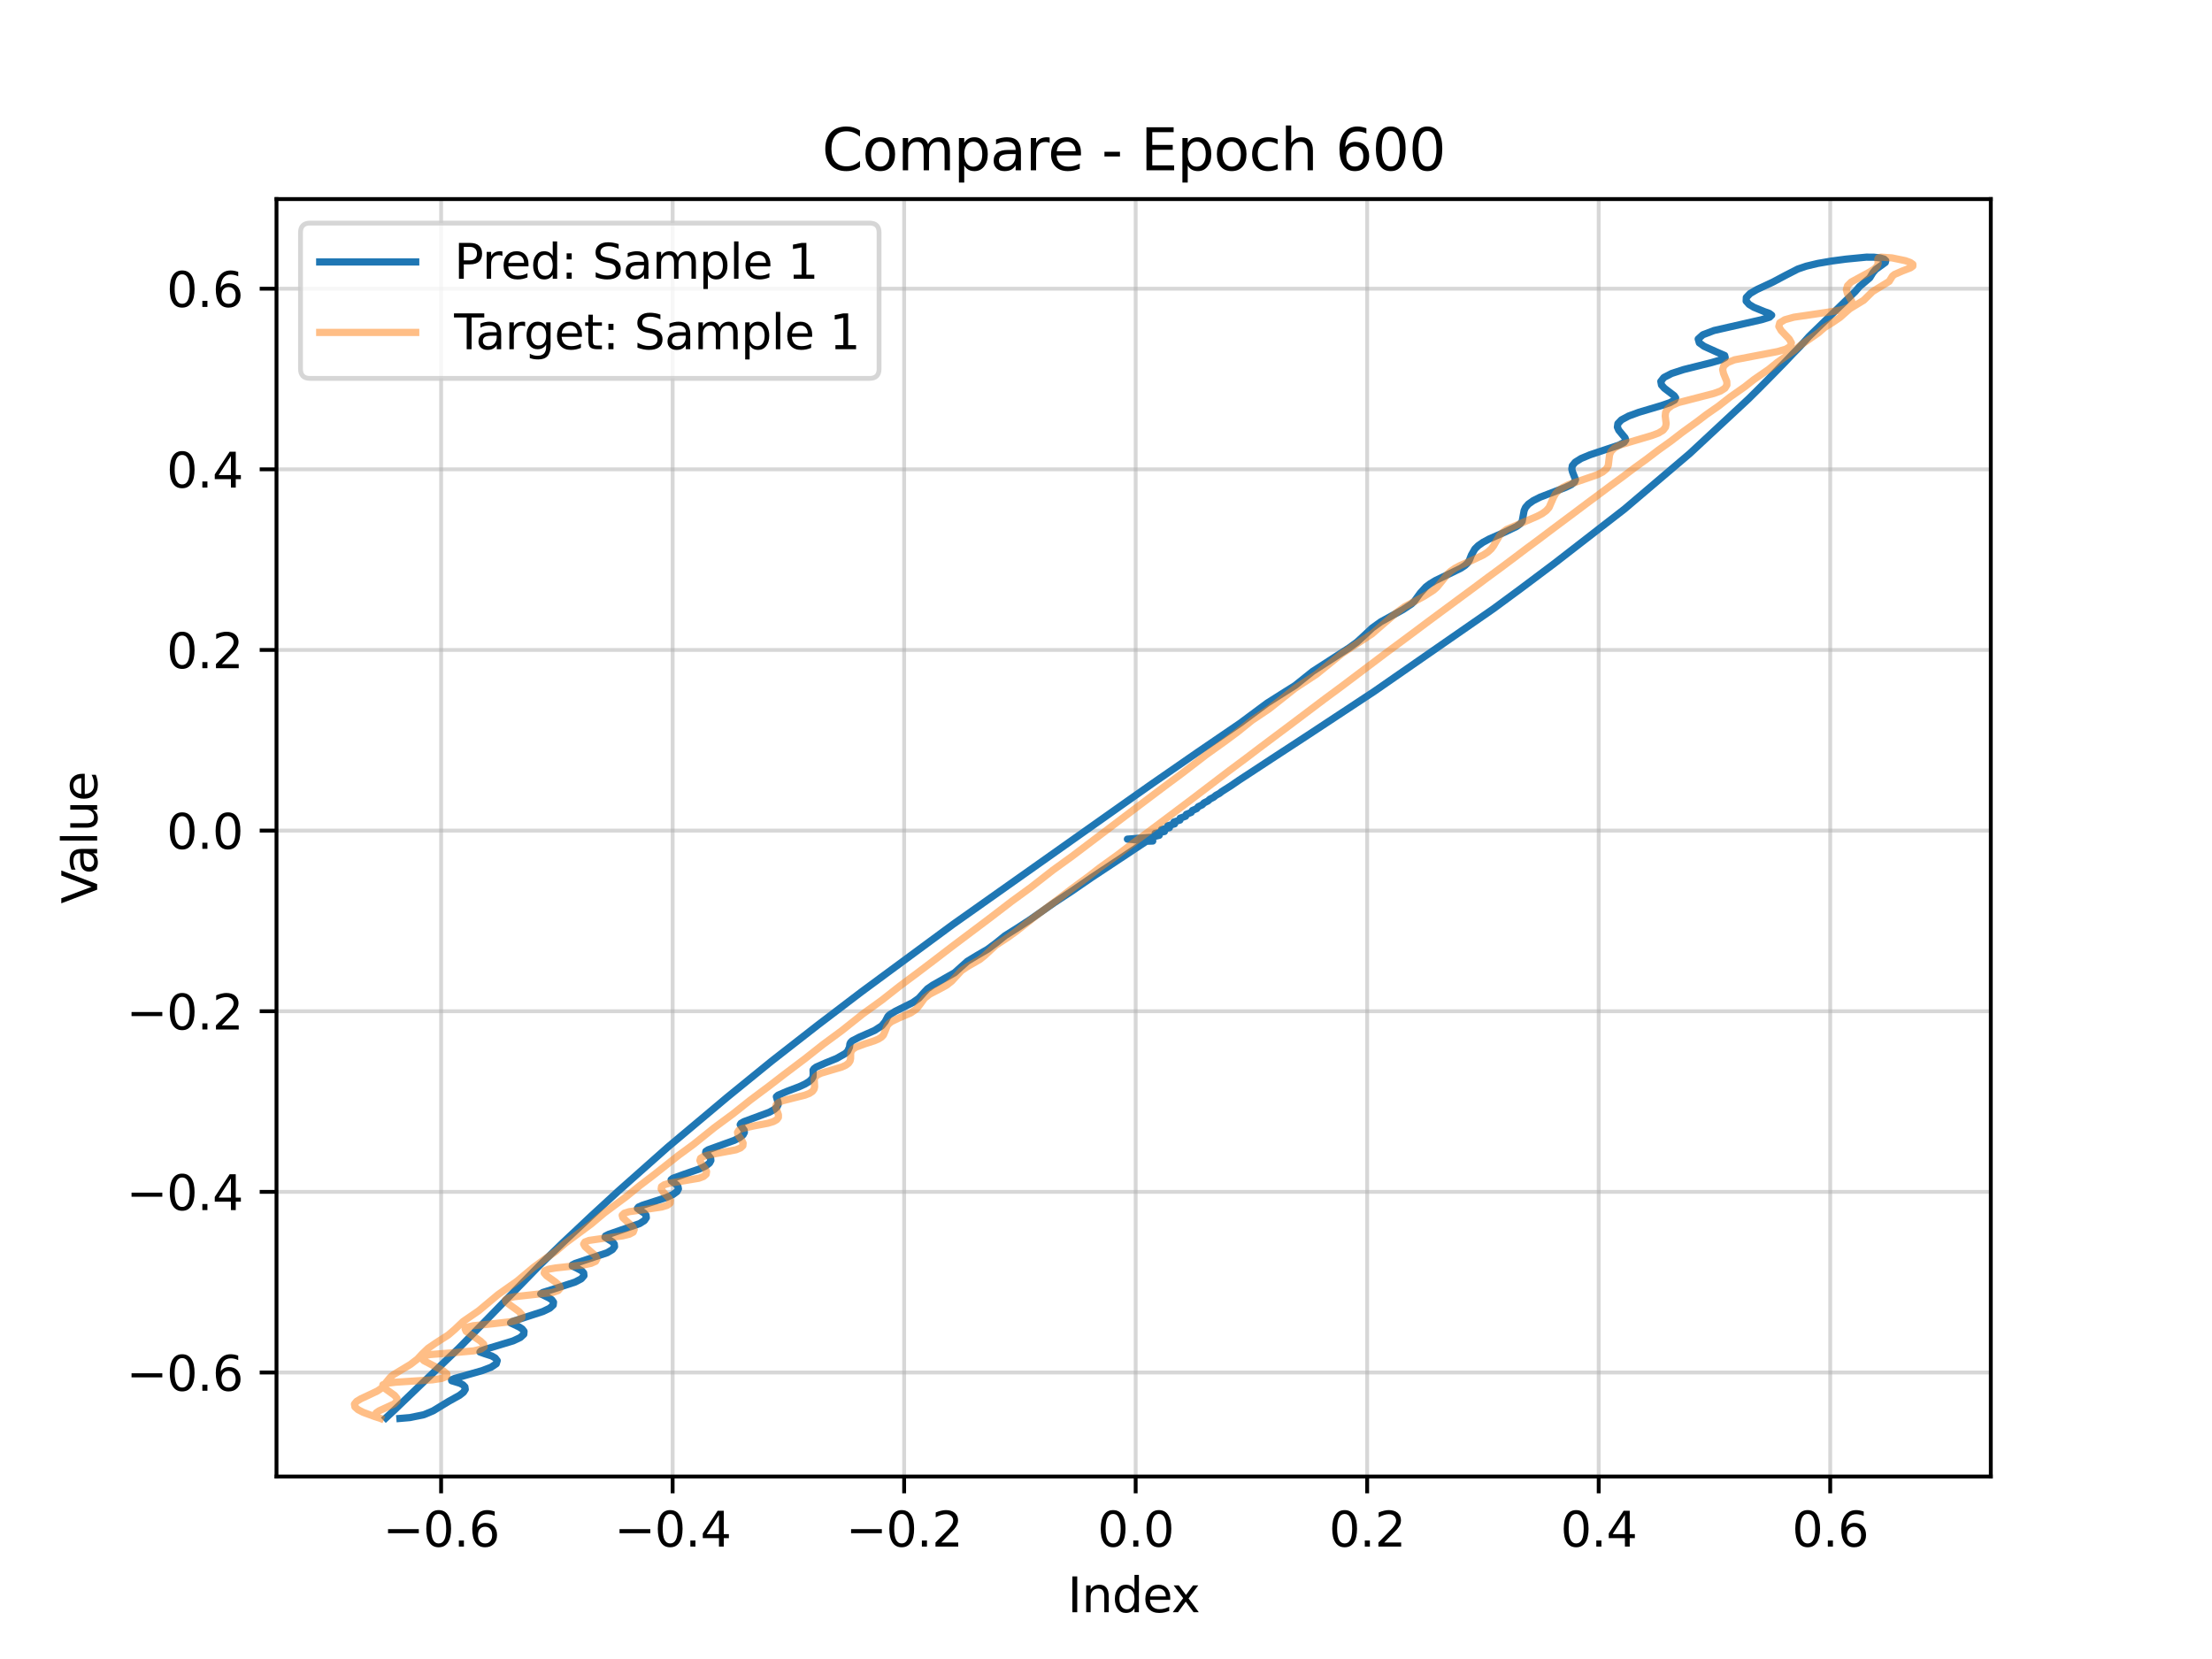 <?xml version="1.0" encoding="utf-8" standalone="no"?>
<!DOCTYPE svg PUBLIC "-//W3C//DTD SVG 1.1//EN"
  "http://www.w3.org/Graphics/SVG/1.1/DTD/svg11.dtd">
<svg xmlns:xlink="http://www.w3.org/1999/xlink" width="460.8pt" height="345.6pt" viewBox="0 0 460.8 345.6" xmlns="http://www.w3.org/2000/svg" version="1.1">
 <defs>
  <style type="text/css">*{stroke-linejoin: round; stroke-linecap: butt}</style>
 </defs>
 <g id="figure_1">
  <g id="patch_1">
   <path d="M 0 345.6 
L 460.8 345.6 
L 460.8 0 
L 0 0 
z
" style="fill: #ffffff"/>
  </g>
  <g id="axes_1">
   <g id="patch_2">
    <path d="M 57.6 307.584 
L 414.72 307.584 
L 414.72 41.472 
L 57.6 41.472 
z
" style="fill: #ffffff"/>
   </g>
   <g id="matplotlib.axis_1">
    <g id="xtick_1">
     <g id="line2d_1">
      <path d="M 91.891 307.584 
L 91.891 41.472 
" clip-path="url(#pf0f83d6c06)" style="fill: none; stroke: #b0b0b0; stroke-opacity: 0.5; stroke-width: 0.8; stroke-linecap: square"/>
     </g>
     <g id="line2d_2">
      <defs>
       <path id="m21a1521f97" d="M 0 0 
L 0 3.5 
" style="stroke: #000000; stroke-width: 0.8"/>
      </defs>
      <g>
       <use xlink:href="#m21a1521f97" x="91.891" y="307.584" style="stroke: #000000; stroke-width: 0.8"/>
      </g>
     </g>
     <g id="text_1">
      <!-- −0.6 -->
      <g transform="translate(79.75 322.182) scale(0.1 -0.1)">
       <defs>
        <path id="DejaVuSans-2212" d="M 678 2272 
L 4684 2272 
L 4684 1741 
L 678 1741 
L 678 2272 
z
" transform="scale(0.016)"/>
        <path id="DejaVuSans-30" d="M 2034 4250 
Q 1547 4250 1301 3770 
Q 1056 3291 1056 2328 
Q 1056 1369 1301 889 
Q 1547 409 2034 409 
Q 2525 409 2770 889 
Q 3016 1369 3016 2328 
Q 3016 3291 2770 3770 
Q 2525 4250 2034 4250 
z
M 2034 4750 
Q 2819 4750 3233 4129 
Q 3647 3509 3647 2328 
Q 3647 1150 3233 529 
Q 2819 -91 2034 -91 
Q 1250 -91 836 529 
Q 422 1150 422 2328 
Q 422 3509 836 4129 
Q 1250 4750 2034 4750 
z
" transform="scale(0.016)"/>
        <path id="DejaVuSans-2e" d="M 684 794 
L 1344 794 
L 1344 0 
L 684 0 
L 684 794 
z
" transform="scale(0.016)"/>
        <path id="DejaVuSans-36" d="M 2113 2584 
Q 1688 2584 1439 2293 
Q 1191 2003 1191 1497 
Q 1191 994 1439 701 
Q 1688 409 2113 409 
Q 2538 409 2786 701 
Q 3034 994 3034 1497 
Q 3034 2003 2786 2293 
Q 2538 2584 2113 2584 
z
M 3366 4563 
L 3366 3988 
Q 3128 4100 2886 4159 
Q 2644 4219 2406 4219 
Q 1781 4219 1451 3797 
Q 1122 3375 1075 2522 
Q 1259 2794 1537 2939 
Q 1816 3084 2150 3084 
Q 2853 3084 3261 2657 
Q 3669 2231 3669 1497 
Q 3669 778 3244 343 
Q 2819 -91 2113 -91 
Q 1303 -91 875 529 
Q 447 1150 447 2328 
Q 447 3434 972 4092 
Q 1497 4750 2381 4750 
Q 2619 4750 2861 4703 
Q 3103 4656 3366 4563 
z
" transform="scale(0.016)"/>
       </defs>
       <use xlink:href="#DejaVuSans-2212"/>
       <use xlink:href="#DejaVuSans-30" transform="translate(83.789 0)"/>
       <use xlink:href="#DejaVuSans-2e" transform="translate(147.412 0)"/>
       <use xlink:href="#DejaVuSans-36" transform="translate(179.199 0)"/>
      </g>
     </g>
    </g>
    <g id="xtick_2">
     <g id="line2d_3">
      <path d="M 140.121 307.584 
L 140.121 41.472 
" clip-path="url(#pf0f83d6c06)" style="fill: none; stroke: #b0b0b0; stroke-opacity: 0.5; stroke-width: 0.8; stroke-linecap: square"/>
     </g>
     <g id="line2d_4">
      <g>
       <use xlink:href="#m21a1521f97" x="140.121" y="307.584" style="stroke: #000000; stroke-width: 0.8"/>
      </g>
     </g>
     <g id="text_2">
      <!-- −0.4 -->
      <g transform="translate(127.979 322.182) scale(0.1 -0.1)">
       <defs>
        <path id="DejaVuSans-34" d="M 2419 4116 
L 825 1625 
L 2419 1625 
L 2419 4116 
z
M 2253 4666 
L 3047 4666 
L 3047 1625 
L 3713 1625 
L 3713 1100 
L 3047 1100 
L 3047 0 
L 2419 0 
L 2419 1100 
L 313 1100 
L 313 1709 
L 2253 4666 
z
" transform="scale(0.016)"/>
       </defs>
       <use xlink:href="#DejaVuSans-2212"/>
       <use xlink:href="#DejaVuSans-30" transform="translate(83.789 0)"/>
       <use xlink:href="#DejaVuSans-2e" transform="translate(147.412 0)"/>
       <use xlink:href="#DejaVuSans-34" transform="translate(179.199 0)"/>
      </g>
     </g>
    </g>
    <g id="xtick_3">
     <g id="line2d_5">
      <path d="M 188.35 307.584 
L 188.35 41.472 
" clip-path="url(#pf0f83d6c06)" style="fill: none; stroke: #b0b0b0; stroke-opacity: 0.5; stroke-width: 0.8; stroke-linecap: square"/>
     </g>
     <g id="line2d_6">
      <g>
       <use xlink:href="#m21a1521f97" x="188.35" y="307.584" style="stroke: #000000; stroke-width: 0.8"/>
      </g>
     </g>
     <g id="text_3">
      <!-- −0.2 -->
      <g transform="translate(176.209 322.182) scale(0.1 -0.1)">
       <defs>
        <path id="DejaVuSans-32" d="M 1228 531 
L 3431 531 
L 3431 0 
L 469 0 
L 469 531 
Q 828 903 1448 1529 
Q 2069 2156 2228 2338 
Q 2531 2678 2651 2914 
Q 2772 3150 2772 3378 
Q 2772 3750 2511 3984 
Q 2250 4219 1831 4219 
Q 1534 4219 1204 4116 
Q 875 4013 500 3803 
L 500 4441 
Q 881 4594 1212 4672 
Q 1544 4750 1819 4750 
Q 2544 4750 2975 4387 
Q 3406 4025 3406 3419 
Q 3406 3131 3298 2873 
Q 3191 2616 2906 2266 
Q 2828 2175 2409 1742 
Q 1991 1309 1228 531 
z
" transform="scale(0.016)"/>
       </defs>
       <use xlink:href="#DejaVuSans-2212"/>
       <use xlink:href="#DejaVuSans-30" transform="translate(83.789 0)"/>
       <use xlink:href="#DejaVuSans-2e" transform="translate(147.412 0)"/>
       <use xlink:href="#DejaVuSans-32" transform="translate(179.199 0)"/>
      </g>
     </g>
    </g>
    <g id="xtick_4">
     <g id="line2d_7">
      <path d="M 236.58 307.584 
L 236.58 41.472 
" clip-path="url(#pf0f83d6c06)" style="fill: none; stroke: #b0b0b0; stroke-opacity: 0.5; stroke-width: 0.8; stroke-linecap: square"/>
     </g>
     <g id="line2d_8">
      <g>
       <use xlink:href="#m21a1521f97" x="236.58" y="307.584" style="stroke: #000000; stroke-width: 0.8"/>
      </g>
     </g>
     <g id="text_4">
      <!-- 0.0 -->
      <g transform="translate(228.628 322.182) scale(0.1 -0.1)">
       <use xlink:href="#DejaVuSans-30"/>
       <use xlink:href="#DejaVuSans-2e" transform="translate(63.623 0)"/>
       <use xlink:href="#DejaVuSans-30" transform="translate(95.41 0)"/>
      </g>
     </g>
    </g>
    <g id="xtick_5">
     <g id="line2d_9">
      <path d="M 284.809 307.584 
L 284.809 41.472 
" clip-path="url(#pf0f83d6c06)" style="fill: none; stroke: #b0b0b0; stroke-opacity: 0.5; stroke-width: 0.8; stroke-linecap: square"/>
     </g>
     <g id="line2d_10">
      <g>
       <use xlink:href="#m21a1521f97" x="284.809" y="307.584" style="stroke: #000000; stroke-width: 0.8"/>
      </g>
     </g>
     <g id="text_5">
      <!-- 0.2 -->
      <g transform="translate(276.857 322.182) scale(0.1 -0.1)">
       <use xlink:href="#DejaVuSans-30"/>
       <use xlink:href="#DejaVuSans-2e" transform="translate(63.623 0)"/>
       <use xlink:href="#DejaVuSans-32" transform="translate(95.41 0)"/>
      </g>
     </g>
    </g>
    <g id="xtick_6">
     <g id="line2d_11">
      <path d="M 333.038 307.584 
L 333.038 41.472 
" clip-path="url(#pf0f83d6c06)" style="fill: none; stroke: #b0b0b0; stroke-opacity: 0.5; stroke-width: 0.8; stroke-linecap: square"/>
     </g>
     <g id="line2d_12">
      <g>
       <use xlink:href="#m21a1521f97" x="333.038" y="307.584" style="stroke: #000000; stroke-width: 0.8"/>
      </g>
     </g>
     <g id="text_6">
      <!-- 0.4 -->
      <g transform="translate(325.087 322.182) scale(0.1 -0.1)">
       <use xlink:href="#DejaVuSans-30"/>
       <use xlink:href="#DejaVuSans-2e" transform="translate(63.623 0)"/>
       <use xlink:href="#DejaVuSans-34" transform="translate(95.41 0)"/>
      </g>
     </g>
    </g>
    <g id="xtick_7">
     <g id="line2d_13">
      <path d="M 381.268 307.584 
L 381.268 41.472 
" clip-path="url(#pf0f83d6c06)" style="fill: none; stroke: #b0b0b0; stroke-opacity: 0.5; stroke-width: 0.8; stroke-linecap: square"/>
     </g>
     <g id="line2d_14">
      <g>
       <use xlink:href="#m21a1521f97" x="381.268" y="307.584" style="stroke: #000000; stroke-width: 0.8"/>
      </g>
     </g>
     <g id="text_7">
      <!-- 0.6 -->
      <g transform="translate(373.316 322.182) scale(0.1 -0.1)">
       <use xlink:href="#DejaVuSans-30"/>
       <use xlink:href="#DejaVuSans-2e" transform="translate(63.623 0)"/>
       <use xlink:href="#DejaVuSans-36" transform="translate(95.41 0)"/>
      </g>
     </g>
    </g>
    <g id="text_8">
     <!-- Index -->
     <g transform="translate(222.394 335.861) scale(0.1 -0.1)">
      <defs>
       <path id="DejaVuSans-49" d="M 628 4666 
L 1259 4666 
L 1259 0 
L 628 0 
L 628 4666 
z
" transform="scale(0.016)"/>
       <path id="DejaVuSans-6e" d="M 3513 2113 
L 3513 0 
L 2938 0 
L 2938 2094 
Q 2938 2591 2744 2837 
Q 2550 3084 2163 3084 
Q 1697 3084 1428 2787 
Q 1159 2491 1159 1978 
L 1159 0 
L 581 0 
L 581 3500 
L 1159 3500 
L 1159 2956 
Q 1366 3272 1645 3428 
Q 1925 3584 2291 3584 
Q 2894 3584 3203 3211 
Q 3513 2838 3513 2113 
z
" transform="scale(0.016)"/>
       <path id="DejaVuSans-64" d="M 2906 2969 
L 2906 4863 
L 3481 4863 
L 3481 0 
L 2906 0 
L 2906 525 
Q 2725 213 2448 61 
Q 2172 -91 1784 -91 
Q 1150 -91 751 415 
Q 353 922 353 1747 
Q 353 2572 751 3078 
Q 1150 3584 1784 3584 
Q 2172 3584 2448 3432 
Q 2725 3281 2906 2969 
z
M 947 1747 
Q 947 1113 1208 752 
Q 1469 391 1925 391 
Q 2381 391 2643 752 
Q 2906 1113 2906 1747 
Q 2906 2381 2643 2742 
Q 2381 3103 1925 3103 
Q 1469 3103 1208 2742 
Q 947 2381 947 1747 
z
" transform="scale(0.016)"/>
       <path id="DejaVuSans-65" d="M 3597 1894 
L 3597 1613 
L 953 1613 
Q 991 1019 1311 708 
Q 1631 397 2203 397 
Q 2534 397 2845 478 
Q 3156 559 3463 722 
L 3463 178 
Q 3153 47 2828 -22 
Q 2503 -91 2169 -91 
Q 1331 -91 842 396 
Q 353 884 353 1716 
Q 353 2575 817 3079 
Q 1281 3584 2069 3584 
Q 2775 3584 3186 3129 
Q 3597 2675 3597 1894 
z
M 3022 2063 
Q 3016 2534 2758 2815 
Q 2500 3097 2075 3097 
Q 1594 3097 1305 2825 
Q 1016 2553 972 2059 
L 3022 2063 
z
" transform="scale(0.016)"/>
       <path id="DejaVuSans-78" d="M 3513 3500 
L 2247 1797 
L 3578 0 
L 2900 0 
L 1881 1375 
L 863 0 
L 184 0 
L 1544 1831 
L 300 3500 
L 978 3500 
L 1906 2253 
L 2834 3500 
L 3513 3500 
z
" transform="scale(0.016)"/>
      </defs>
      <use xlink:href="#DejaVuSans-49"/>
      <use xlink:href="#DejaVuSans-6e" transform="translate(29.492 0)"/>
      <use xlink:href="#DejaVuSans-64" transform="translate(92.871 0)"/>
      <use xlink:href="#DejaVuSans-65" transform="translate(156.348 0)"/>
      <use xlink:href="#DejaVuSans-78" transform="translate(216.121 0)"/>
     </g>
    </g>
   </g>
   <g id="matplotlib.axis_2">
    <g id="ytick_1">
     <g id="line2d_15">
      <path d="M 57.6 285.916 
L 414.72 285.916 
" clip-path="url(#pf0f83d6c06)" style="fill: none; stroke: #b0b0b0; stroke-opacity: 0.5; stroke-width: 0.8; stroke-linecap: square"/>
     </g>
     <g id="line2d_16">
      <defs>
       <path id="m0455605556" d="M 0 0 
L -3.5 0 
" style="stroke: #000000; stroke-width: 0.8"/>
      </defs>
      <g>
       <use xlink:href="#m0455605556" x="57.6" y="285.916" style="stroke: #000000; stroke-width: 0.8"/>
      </g>
     </g>
     <g id="text_9">
      <!-- −0.6 -->
      <g transform="translate(26.317 289.715) scale(0.1 -0.1)">
       <use xlink:href="#DejaVuSans-2212"/>
       <use xlink:href="#DejaVuSans-30" transform="translate(83.789 0)"/>
       <use xlink:href="#DejaVuSans-2e" transform="translate(147.412 0)"/>
       <use xlink:href="#DejaVuSans-36" transform="translate(179.199 0)"/>
      </g>
     </g>
    </g>
    <g id="ytick_2">
     <g id="line2d_17">
      <path d="M 57.6 248.287 
L 414.72 248.287 
" clip-path="url(#pf0f83d6c06)" style="fill: none; stroke: #b0b0b0; stroke-opacity: 0.5; stroke-width: 0.8; stroke-linecap: square"/>
     </g>
     <g id="line2d_18">
      <g>
       <use xlink:href="#m0455605556" x="57.6" y="248.287" style="stroke: #000000; stroke-width: 0.8"/>
      </g>
     </g>
     <g id="text_10">
      <!-- −0.4 -->
      <g transform="translate(26.317 252.086) scale(0.1 -0.1)">
       <use xlink:href="#DejaVuSans-2212"/>
       <use xlink:href="#DejaVuSans-30" transform="translate(83.789 0)"/>
       <use xlink:href="#DejaVuSans-2e" transform="translate(147.412 0)"/>
       <use xlink:href="#DejaVuSans-34" transform="translate(179.199 0)"/>
      </g>
     </g>
    </g>
    <g id="ytick_3">
     <g id="line2d_19">
      <path d="M 57.6 210.657 
L 414.72 210.657 
" clip-path="url(#pf0f83d6c06)" style="fill: none; stroke: #b0b0b0; stroke-opacity: 0.5; stroke-width: 0.8; stroke-linecap: square"/>
     </g>
     <g id="line2d_20">
      <g>
       <use xlink:href="#m0455605556" x="57.6" y="210.657" style="stroke: #000000; stroke-width: 0.8"/>
      </g>
     </g>
     <g id="text_11">
      <!-- −0.2 -->
      <g transform="translate(26.317 214.457) scale(0.1 -0.1)">
       <use xlink:href="#DejaVuSans-2212"/>
       <use xlink:href="#DejaVuSans-30" transform="translate(83.789 0)"/>
       <use xlink:href="#DejaVuSans-2e" transform="translate(147.412 0)"/>
       <use xlink:href="#DejaVuSans-32" transform="translate(179.199 0)"/>
      </g>
     </g>
    </g>
    <g id="ytick_4">
     <g id="line2d_21">
      <path d="M 57.6 173.028 
L 414.72 173.028 
" clip-path="url(#pf0f83d6c06)" style="fill: none; stroke: #b0b0b0; stroke-opacity: 0.5; stroke-width: 0.8; stroke-linecap: square"/>
     </g>
     <g id="line2d_22">
      <g>
       <use xlink:href="#m0455605556" x="57.6" y="173.028" style="stroke: #000000; stroke-width: 0.8"/>
      </g>
     </g>
     <g id="text_12">
      <!-- 0.0 -->
      <g transform="translate(34.697 176.827) scale(0.1 -0.1)">
       <use xlink:href="#DejaVuSans-30"/>
       <use xlink:href="#DejaVuSans-2e" transform="translate(63.623 0)"/>
       <use xlink:href="#DejaVuSans-30" transform="translate(95.41 0)"/>
      </g>
     </g>
    </g>
    <g id="ytick_5">
     <g id="line2d_23">
      <path d="M 57.6 135.399 
L 414.72 135.399 
" clip-path="url(#pf0f83d6c06)" style="fill: none; stroke: #b0b0b0; stroke-opacity: 0.5; stroke-width: 0.8; stroke-linecap: square"/>
     </g>
     <g id="line2d_24">
      <g>
       <use xlink:href="#m0455605556" x="57.6" y="135.399" style="stroke: #000000; stroke-width: 0.8"/>
      </g>
     </g>
     <g id="text_13">
      <!-- 0.2 -->
      <g transform="translate(34.697 139.198) scale(0.1 -0.1)">
       <use xlink:href="#DejaVuSans-30"/>
       <use xlink:href="#DejaVuSans-2e" transform="translate(63.623 0)"/>
       <use xlink:href="#DejaVuSans-32" transform="translate(95.41 0)"/>
      </g>
     </g>
    </g>
    <g id="ytick_6">
     <g id="line2d_25">
      <path d="M 57.6 97.77 
L 414.72 97.77 
" clip-path="url(#pf0f83d6c06)" style="fill: none; stroke: #b0b0b0; stroke-opacity: 0.5; stroke-width: 0.8; stroke-linecap: square"/>
     </g>
     <g id="line2d_26">
      <g>
       <use xlink:href="#m0455605556" x="57.6" y="97.77" style="stroke: #000000; stroke-width: 0.8"/>
      </g>
     </g>
     <g id="text_14">
      <!-- 0.4 -->
      <g transform="translate(34.697 101.569) scale(0.1 -0.1)">
       <use xlink:href="#DejaVuSans-30"/>
       <use xlink:href="#DejaVuSans-2e" transform="translate(63.623 0)"/>
       <use xlink:href="#DejaVuSans-34" transform="translate(95.41 0)"/>
      </g>
     </g>
    </g>
    <g id="ytick_7">
     <g id="line2d_27">
      <path d="M 57.6 60.141 
L 414.72 60.141 
" clip-path="url(#pf0f83d6c06)" style="fill: none; stroke: #b0b0b0; stroke-opacity: 0.5; stroke-width: 0.8; stroke-linecap: square"/>
     </g>
     <g id="line2d_28">
      <g>
       <use xlink:href="#m0455605556" x="57.6" y="60.141" style="stroke: #000000; stroke-width: 0.8"/>
      </g>
     </g>
     <g id="text_15">
      <!-- 0.6 -->
      <g transform="translate(34.697 63.94) scale(0.1 -0.1)">
       <use xlink:href="#DejaVuSans-30"/>
       <use xlink:href="#DejaVuSans-2e" transform="translate(63.623 0)"/>
       <use xlink:href="#DejaVuSans-36" transform="translate(95.41 0)"/>
      </g>
     </g>
    </g>
    <g id="text_16">
     <!-- Value -->
     <g transform="translate(20.238 188.259) rotate(-90) scale(0.1 -0.1)">
      <defs>
       <path id="DejaVuSans-56" d="M 1831 0 
L 50 4666 
L 709 4666 
L 2188 738 
L 3669 4666 
L 4325 4666 
L 2547 0 
L 1831 0 
z
" transform="scale(0.016)"/>
       <path id="DejaVuSans-61" d="M 2194 1759 
Q 1497 1759 1228 1600 
Q 959 1441 959 1056 
Q 959 750 1161 570 
Q 1363 391 1709 391 
Q 2188 391 2477 730 
Q 2766 1069 2766 1631 
L 2766 1759 
L 2194 1759 
z
M 3341 1997 
L 3341 0 
L 2766 0 
L 2766 531 
Q 2569 213 2275 61 
Q 1981 -91 1556 -91 
Q 1019 -91 701 211 
Q 384 513 384 1019 
Q 384 1609 779 1909 
Q 1175 2209 1959 2209 
L 2766 2209 
L 2766 2266 
Q 2766 2663 2505 2880 
Q 2244 3097 1772 3097 
Q 1472 3097 1187 3025 
Q 903 2953 641 2809 
L 641 3341 
Q 956 3463 1253 3523 
Q 1550 3584 1831 3584 
Q 2591 3584 2966 3190 
Q 3341 2797 3341 1997 
z
" transform="scale(0.016)"/>
       <path id="DejaVuSans-6c" d="M 603 4863 
L 1178 4863 
L 1178 0 
L 603 0 
L 603 4863 
z
" transform="scale(0.016)"/>
       <path id="DejaVuSans-75" d="M 544 1381 
L 544 3500 
L 1119 3500 
L 1119 1403 
Q 1119 906 1312 657 
Q 1506 409 1894 409 
Q 2359 409 2629 706 
Q 2900 1003 2900 1516 
L 2900 3500 
L 3475 3500 
L 3475 0 
L 2900 0 
L 2900 538 
Q 2691 219 2414 64 
Q 2138 -91 1772 -91 
Q 1169 -91 856 284 
Q 544 659 544 1381 
z
M 1991 3584 
L 1991 3584 
z
" transform="scale(0.016)"/>
      </defs>
      <use xlink:href="#DejaVuSans-56"/>
      <use xlink:href="#DejaVuSans-61" transform="translate(60.658 0)"/>
      <use xlink:href="#DejaVuSans-6c" transform="translate(121.938 0)"/>
      <use xlink:href="#DejaVuSans-75" transform="translate(149.721 0)"/>
      <use xlink:href="#DejaVuSans-65" transform="translate(213.1 0)"/>
     </g>
    </g>
   </g>
   <g id="line2d_29">
    <path d="M 83.309 295.488 
L 85.4 295.309 
L 88.306 294.71 
L 90.224 293.904 
L 93.497 291.915 
L 95.725 290.676 
L 96.544 290.039 
L 96.923 289.436 
L 96.847 288.906 
L 96.429 288.477 
L 95.816 288.16 
L 94.092 287.637 
L 94.059 287.445 
L 94.708 287.155 
L 100.424 285.534 
L 102.306 284.817 
L 103.381 284.101 
L 103.579 283.445 
L 103.159 282.895 
L 102.445 282.476 
L 100.903 281.98 
L 99.981 281.649 
L 100.222 281.406 
L 101.206 281.055 
L 106.901 279.329 
L 108.384 278.631 
L 109.118 277.956 
L 109.168 277.35 
L 108.784 276.847 
L 108.199 276.459 
L 106.363 275.58 
L 106.706 275.308 
L 109.288 274.453 
L 113.11 273.208 
L 114.527 272.522 
L 115.243 271.86 
L 115.31 271.268 
L 114.957 270.778 
L 114.409 270.403 
L 112.638 269.537 
L 113.053 269.251 
L 115.908 268.351 
L 119.81 267.077 
L 121.1 266.395 
L 121.65 265.751 
L 121.595 265.188 
L 121.192 264.733 
L 120.082 264.134 
L 119.209 263.739 
L 119.229 263.502 
L 119.848 263.182 
L 126.49 260.967 
L 127.581 260.31 
L 128.023 259.698 
L 127.965 259.167 
L 127.626 258.734 
L 126.696 258.145 
L 126.022 257.718 
L 126.144 257.458 
L 126.832 257.12 
L 133.239 254.902 
L 134.244 254.262 
L 134.642 253.669 
L 134.577 253.156 
L 134.251 252.74 
L 133.366 252.166 
L 132.782 251.722 
L 133.009 251.445 
L 133.823 251.086 
L 138.749 249.483 
L 140.171 248.85 
L 141.028 248.232 
L 141.328 247.668 
L 141.232 247.186 
L 140.925 246.795 
L 139.855 246.005 
L 139.807 245.757 
L 140.196 245.455 
L 142.539 244.61 
L 145.801 243.479 
L 147.05 242.872 
L 147.803 242.285 
L 148.088 241.752 
L 148.039 241.293 
L 147.499 240.609 
L 146.995 240.107 
L 147.046 239.843 
L 147.514 239.527 
L 149.863 238.673 
L 152.946 237.563 
L 154.103 236.976 
L 154.798 236.412 
L 155.066 235.902 
L 155.033 235.464 
L 154.563 234.8 
L 154.197 234.281 
L 154.368 233.998 
L 154.971 233.661 
L 160.296 231.685 
L 161.293 231.121 
L 161.878 230.587 
L 162.106 230.106 
L 162.095 229.689 
L 161.731 228.463 
L 162.085 228.148 
L 163.9 227.363 
L 166.537 226.366 
L 167.699 225.826 
L 168.566 225.291 
L 169.105 224.785 
L 169.365 224.324 
L 169.402 223.56 
L 169.373 222.937 
L 169.564 222.628 
L 170.022 222.291 
L 171.852 221.482 
L 174.267 220.5 
L 176.083 219.471 
L 176.581 218.99 
L 176.959 218.156 
L 177.047 217.475 
L 177.197 217.156 
L 177.538 216.823 
L 179 216.062 
L 182.202 214.658 
L 183.697 213.687 
L 184.396 212.823 
L 184.968 211.74 
L 185.315 211.393 
L 186.551 210.642 
L 190.152 208.853 
L 191.426 207.941 
L 192.507 206.727 
L 193.199 205.992 
L 194.288 205.238 
L 198.872 202.633 
L 200.249 201.395 
L 201.525 200.255 
L 203.496 199.057 
L 205.719 197.765 
L 207.419 196.502 
L 209.361 194.931 
L 211.926 193.319 
L 214.482 191.65 
L 219.617 188.051 
L 223.331 185.605 
L 227.364 182.832 
L 231.619 180.019 
L 235.803 177.245 
L 238.806 175.254 
L 240.14 175.204 
L 234.857 174.807 
L 239.927 174.409 
L 241.491 174.011 
L 240.634 173.613 
L 242.583 173.216 
L 241.965 172.819 
L 243.617 172.423 
L 243.266 172.027 
L 244.687 171.631 
L 244.554 171.235 
L 245.81 170.838 
L 245.849 170.44 
L 246.975 170.042 
L 247.139 169.642 
L 248.147 169.243 
L 248.395 168.845 
L 249.301 168.448 
L 249.612 168.053 
L 250.447 167.658 
L 250.821 167.264 
L 251.616 166.87 
L 252.052 166.474 
L 252.82 166.078 
L 253.3 165.68 
L 254.036 165.282 
L 254.536 164.885 
L 256.411 163.697 
L 258.133 162.514 
L 260.552 160.934 
L 264.751 158.177 
L 272.576 153.067 
L 286.211 144.08 
L 311.123 126.808 
L 316.788 122.637 
L 323.86 117.332 
L 338.431 106.032 
L 352.022 94.473 
L 364.258 83.091 
L 366.446 80.922 
L 368.259 79.095 
L 370.021 77.301 
L 371.8 75.479 
L 373.492 73.69 
L 374.926 72.232 
L 376.852 70.087 
L 386.482 60.728 
L 387.372 59.688 
L 389.507 57.874 
L 390.158 56.807 
L 390.729 56.137 
L 392.748 54.675 
L 392.837 54.303 
L 392.487 53.974 
L 391.637 53.721 
L 390.352 53.577 
L 388.8 53.568 
L 384.547 53.981 
L 381.533 54.381 
L 378.665 54.877 
L 376.303 55.441 
L 374.522 56.047 
L 371.999 57.341 
L 369.34 58.755 
L 365.979 60.326 
L 364.578 61.149 
L 363.79 61.962 
L 363.758 62.73 
L 364.38 63.421 
L 365.361 64.015 
L 367.559 64.917 
L 368.577 65.283 
L 369.073 65.653 
L 368.632 66.08 
L 366.952 66.605 
L 357.052 68.854 
L 354.733 69.742 
L 353.764 70.618 
L 354 71.429 
L 354.984 72.14 
L 357.392 73.231 
L 359.28 74.051 
L 359.391 74.472 
L 358.506 74.959 
L 356.531 75.538 
L 350.743 76.982 
L 348.229 77.803 
L 346.615 78.64 
L 345.977 79.451 
L 346.122 80.202 
L 346.717 80.872 
L 348.758 82.428 
L 349.067 82.877 
L 348.844 83.348 
L 347.892 83.872 
L 346.166 84.469 
L 341.405 85.885 
L 339.266 86.671 
L 337.776 87.469 
L 337.036 88.245 
L 336.93 88.97 
L 337.222 89.626 
L 338.531 91.204 
L 338.671 91.675 
L 338.319 92.169 
L 337.294 92.716 
L 333.418 94.011 
L 331.212 94.748 
L 329.375 95.515 
L 328.145 96.284 
L 327.545 97.023 
L 327.43 97.711 
L 327.593 98.337 
L 328.206 99.92 
L 328.005 100.422 
L 327.337 100.954 
L 326.136 101.532 
L 320.86 103.561 
L 319.41 104.293 
L 318.393 105.017 
L 317.79 105.715 
L 317.499 106.372 
L 317.09 108.615 
L 316.655 109.147 
L 315.886 109.701 
L 313.321 110.921 
L 310.224 112.281 
L 308.922 112.984 
L 307.928 113.681 
L 307.246 114.356 
L 306.533 115.599 
L 306.092 116.715 
L 305.743 117.254 
L 305.174 117.802 
L 304.312 118.372 
L 301.784 119.607 
L 299.016 120.946 
L 297.889 121.625 
L 297.01 122.293 
L 295.866 123.553 
L 294.622 125.268 
L 294.031 125.828 
L 292.275 126.989 
L 287.66 129.526 
L 285.873 130.808 
L 283.938 132.618 
L 282.679 133.77 
L 281.096 134.93 
L 273.453 139.868 
L 269.797 142.799 
L 266.923 144.606 
L 263.984 146.466 
L 261.532 148.286 
L 258.34 150.657 
L 249.457 156.721 
L 239.887 163.347 
L 233.923 167.547 
L 198.572 192.532 
L 179.497 206.593 
L 170.343 213.561 
L 160.72 221.067 
L 151.51 228.558 
L 139.151 238.942 
L 128.798 248.13 
L 123.215 253.265 
L 117.178 258.947 
L 112.524 263.476 
L 100.478 275.848 
L 95.568 280.862 
L 84.035 291.931 
L 82.235 293.663 
L 80.405 295.366 
L 80.405 295.366 
" clip-path="url(#pf0f83d6c06)" style="fill: none; stroke: #1f77b4; stroke-width: 1.5; stroke-linecap: square"/>
   </g>
   <g id="line2d_30">
    <path d="M 79.278 295.488 
L 78.853 295.309 
L 78.431 295.047 
L 78.203 294.71 
L 78.362 294.323 
L 78.973 293.904 
L 82.076 292.475 
L 82.673 291.915 
L 82.71 291.311 
L 82.192 290.676 
L 79.722 288.906 
L 79.758 288.477 
L 80.657 288.16 
L 82.42 287.94 
L 90.072 287.445 
L 92.004 287.155 
L 93.041 286.738 
L 93.089 286.19 
L 92.273 285.534 
L 88.278 283.445 
L 87.818 282.895 
L 88.254 282.476 
L 89.594 282.181 
L 94.12 281.823 
L 98.713 281.406 
L 100.181 281.055 
L 100.857 280.581 
L 100.754 279.995 
L 100.034 279.329 
L 97.111 277.35 
L 96.891 276.847 
L 97.375 276.459 
L 98.571 276.176 
L 102.494 275.784 
L 106.608 275.308 
L 108.006 274.937 
L 108.714 274.453 
L 108.707 273.866 
L 108.103 273.208 
L 105.438 271.268 
L 105.291 270.778 
L 105.862 270.403 
L 107.153 270.13 
L 115.097 269.251 
L 116.267 268.858 
L 116.711 268.351 
L 116.465 267.746 
L 115.708 267.077 
L 113.845 265.751 
L 113.364 265.188 
L 113.492 264.733 
L 114.311 264.388 
L 115.757 264.134 
L 121.613 263.502 
L 123.132 263.182 
L 124.07 262.76 
L 124.364 262.233 
L 124.08 261.623 
L 122.572 260.31 
L 121.883 259.698 
L 121.582 259.167 
L 121.84 258.734 
L 122.717 258.401 
L 125.963 257.932 
L 129.692 257.458 
L 131.082 257.12 
L 131.906 256.684 
L 132.114 256.153 
L 131.782 255.547 
L 129.755 253.669 
L 129.608 253.156 
L 130.036 252.74 
L 131.063 252.418 
L 134.402 251.949 
L 137.851 251.445 
L 139.01 251.086 
L 139.612 250.632 
L 139.661 250.09 
L 139.278 249.483 
L 138.073 248.232 
L 137.728 247.668 
L 137.809 247.186 
L 138.399 246.795 
L 139.48 246.486 
L 145.582 245.455 
L 146.58 245.075 
L 147.112 244.61 
L 147.193 244.07 
L 146.923 243.479 
L 146.028 242.285 
L 145.8 241.752 
L 145.939 241.293 
L 146.525 240.916 
L 147.552 240.609 
L 153.327 239.527 
L 154.266 239.138 
L 154.754 238.673 
L 154.808 238.14 
L 154.536 237.563 
L 153.749 236.412 
L 153.633 235.902 
L 153.904 235.464 
L 154.614 235.1 
L 157.108 234.537 
L 159.963 233.998 
L 161.074 233.661 
L 161.812 233.255 
L 162.155 232.779 
L 162.163 232.248 
L 161.592 230.587 
L 161.72 230.106 
L 162.176 229.689 
L 162.968 229.335 
L 165.265 228.747 
L 167.668 228.148 
L 168.595 227.785 
L 169.239 227.363 
L 169.593 226.885 
L 169.704 226.366 
L 169.62 224.785 
L 169.839 224.324 
L 170.318 223.917 
L 171.068 223.56 
L 173.165 222.937 
L 175.347 222.291 
L 176.188 221.911 
L 176.769 221.482 
L 177.089 221.007 
L 177.199 220.5 
L 177.207 219.471 
L 177.342 218.99 
L 177.688 218.55 
L 178.283 218.156 
L 180.095 217.475 
L 182.131 216.823 
L 182.975 216.462 
L 183.613 216.062 
L 184.038 215.622 
L 184.439 214.658 
L 184.804 213.687 
L 185.17 213.238 
L 185.707 212.823 
L 187.218 212.085 
L 189.697 211.03 
L 190.866 210.225 
L 191.598 209.321 
L 192.605 207.941 
L 193.669 207.11 
L 195.816 205.992 
L 197.191 205.238 
L 198.243 204.412 
L 200.283 202.204 
L 201.48 201.395 
L 204.124 199.868 
L 205.137 199.057 
L 207.444 196.913 
L 209.892 195.319 
L 211.54 194.138 
L 215.728 190.836 
L 220.555 187.236 
L 223.195 185.204 
L 226.96 182.431 
L 229.028 180.816 
L 232.873 178.043 
L 235.478 176.048 
L 238.776 173.613 
L 241.959 171.235 
L 248.288 166.474 
L 256.078 160.539 
L 259.78 157.782 
L 262.364 155.817 
L 265.508 153.461 
L 268.65 151.111 
L 275.903 145.638 
L 279.586 142.917 
L 288.806 135.963 
L 291.908 133.666 
L 294.485 131.753 
L 297.534 129.466 
L 304.724 124.15 
L 307.29 122.257 
L 309.823 120.36 
L 312.397 118.472 
L 315.436 116.199 
L 317.928 114.311 
L 320.482 112.425 
L 322.978 110.541 
L 325.491 108.661 
L 328.004 106.786 
L 330.499 104.909 
L 333.018 103.043 
L 335.514 101.171 
L 338.06 99.31 
L 340.521 97.446 
L 343.075 95.593 
L 345.514 93.734 
L 348.087 91.894 
L 350.486 90.043 
L 353.525 87.846 
L 355.455 86.375 
L 358.057 84.558 
L 360.39 82.727 
L 363.483 80.557 
L 365.339 79.095 
L 368.466 76.937 
L 370.257 75.479 
L 373.824 72.963 
L 375.148 71.87 
L 378.766 69.362 
L 380.022 68.268 
L 381.722 67.202 
L 383.288 66.134 
L 385.345 64.314 
L 388.242 62.552 
L 390.102 60.728 
L 393.549 58.619 
L 394.234 57.507 
L 394.695 57.151 
L 396.253 56.471 
L 397.995 55.794 
L 398.481 55.435 
L 398.487 55.059 
L 397.949 54.675 
L 396.919 54.303 
L 394.112 53.721 
L 391.864 53.568 
L 391.335 53.704 
L 391.18 53.981 
L 391.263 54.877 
L 391.051 55.441 
L 390.453 56.047 
L 389.45 56.682 
L 385.633 58.755 
L 384.875 59.522 
L 384.629 60.326 
L 384.844 61.149 
L 385.734 62.73 
L 385.765 63.421 
L 385.138 64.015 
L 383.725 64.507 
L 381.583 64.917 
L 373.687 66.08 
L 371.81 66.605 
L 370.76 67.248 
L 370.558 68.007 
L 371.04 68.854 
L 372.727 70.618 
L 373.182 71.429 
L 372.985 72.14 
L 372.017 72.737 
L 370.327 73.231 
L 361.318 74.959 
L 359.889 75.538 
L 359.088 76.217 
L 358.859 76.982 
L 359.042 77.803 
L 359.719 79.451 
L 359.746 80.202 
L 359.336 80.872 
L 358.419 81.456 
L 357.021 81.966 
L 349.633 83.872 
L 348.288 84.469 
L 347.403 85.143 
L 346.971 85.885 
L 346.894 86.671 
L 347.093 88.245 
L 346.963 88.97 
L 346.46 89.626 
L 345.51 90.207 
L 344.137 90.725 
L 337.418 92.716 
L 336.314 93.329 
L 335.626 94.011 
L 335.301 94.748 
L 335.025 97.023 
L 334.609 97.711 
L 333.847 98.337 
L 332.735 98.903 
L 329.788 99.92 
L 326.789 100.954 
L 325.589 101.532 
L 324.679 102.163 
L 324.053 102.844 
L 323.649 103.561 
L 322.706 105.715 
L 322.124 106.372 
L 321.299 106.983 
L 320.231 107.552 
L 313.869 110.291 
L 313.012 110.921 
L 312.379 111.587 
L 311.548 112.984 
L 311.156 113.681 
L 310.646 114.356 
L 309.945 114.996 
L 309.027 115.599 
L 306.674 116.715 
L 304.185 117.802 
L 303.115 118.372 
L 302.229 118.973 
L 301.528 119.607 
L 300.476 120.946 
L 299.376 122.293 
L 298.649 122.937 
L 296.781 124.142 
L 292.598 126.399 
L 290.942 127.601 
L 285.83 132.03 
L 279.582 136.134 
L 274.24 140.465 
L 269.78 143.392 
L 264.359 147.687 
L 260.82 150.062 
L 257.836 152.471 
L 255.373 154.302 
L 251.155 157.322 
L 246.478 160.929 
L 242.409 163.953 
L 237.644 167.547 
L 226.584 175.92 
L 223.432 178.308 
L 219.322 181.283 
L 214.751 184.85 
L 210.698 187.808 
L 206.065 191.36 
L 202.16 194.298 
L 198.242 197.244 
L 194.428 200.169 
L 191.339 202.509 
L 187.43 205.423 
L 183.723 208.339 
L 179.728 211.23 
L 175.343 214.717 
L 171.438 217.594 
L 167.768 220.492 
L 163.192 223.947 
L 160.201 226.257 
L 156.348 229.136 
L 152.713 232.029 
L 148.825 234.899 
L 144.503 238.371 
L 141.384 240.659 
L 136.285 244.691 
L 133.283 246.978 
L 130.474 249.277 
L 125.882 252.69 
L 123.154 254.984 
L 117.809 258.947 
L 115.795 260.664 
L 113.41 262.354 
L 111.113 264.04 
L 107.728 266.882 
L 103.769 269.679 
L 99.712 273.067 
L 96.482 275.284 
L 94.692 276.984 
L 93.376 278.111 
L 90.804 279.761 
L 89.196 280.862 
L 88.013 281.988 
L 86.957 283.123 
L 85.506 284.236 
L 81.889 286.412 
L 81.26 286.971 
L 79.407 289.24 
L 78.59 289.787 
L 76.345 290.85 
L 75.19 291.383 
L 74.288 291.931 
L 73.833 292.499 
L 73.936 293.081 
L 74.59 293.663 
L 75.657 294.216 
L 78.063 295.1 
L 78.897 295.366 
L 78.897 295.366 
" clip-path="url(#pf0f83d6c06)" style="fill: none; stroke: #ff7f0e; stroke-opacity: 0.5; stroke-width: 1.5; stroke-linecap: square"/>
   </g>
   <g id="patch_3">
    <path d="M 57.6 307.584 
L 57.6 41.472 
" style="fill: none; stroke: #000000; stroke-width: 0.8; stroke-linejoin: miter; stroke-linecap: square"/>
   </g>
   <g id="patch_4">
    <path d="M 414.72 307.584 
L 414.72 41.472 
" style="fill: none; stroke: #000000; stroke-width: 0.8; stroke-linejoin: miter; stroke-linecap: square"/>
   </g>
   <g id="patch_5">
    <path d="M 57.6 307.584 
L 414.72 307.584 
" style="fill: none; stroke: #000000; stroke-width: 0.8; stroke-linejoin: miter; stroke-linecap: square"/>
   </g>
   <g id="patch_6">
    <path d="M 57.6 41.472 
L 414.72 41.472 
" style="fill: none; stroke: #000000; stroke-width: 0.8; stroke-linejoin: miter; stroke-linecap: square"/>
   </g>
   <g id="text_17">
    <!-- Compare - Epoch 600 -->
    <g transform="translate(171.234 35.472) scale(0.12 -0.12)">
     <defs>
      <path id="DejaVuSans-43" d="M 4122 4306 
L 4122 3641 
Q 3803 3938 3442 4084 
Q 3081 4231 2675 4231 
Q 1875 4231 1450 3742 
Q 1025 3253 1025 2328 
Q 1025 1406 1450 917 
Q 1875 428 2675 428 
Q 3081 428 3442 575 
Q 3803 722 4122 1019 
L 4122 359 
Q 3791 134 3420 21 
Q 3050 -91 2638 -91 
Q 1578 -91 968 557 
Q 359 1206 359 2328 
Q 359 3453 968 4101 
Q 1578 4750 2638 4750 
Q 3056 4750 3426 4639 
Q 3797 4528 4122 4306 
z
" transform="scale(0.016)"/>
      <path id="DejaVuSans-6f" d="M 1959 3097 
Q 1497 3097 1228 2736 
Q 959 2375 959 1747 
Q 959 1119 1226 758 
Q 1494 397 1959 397 
Q 2419 397 2687 759 
Q 2956 1122 2956 1747 
Q 2956 2369 2687 2733 
Q 2419 3097 1959 3097 
z
M 1959 3584 
Q 2709 3584 3137 3096 
Q 3566 2609 3566 1747 
Q 3566 888 3137 398 
Q 2709 -91 1959 -91 
Q 1206 -91 779 398 
Q 353 888 353 1747 
Q 353 2609 779 3096 
Q 1206 3584 1959 3584 
z
" transform="scale(0.016)"/>
      <path id="DejaVuSans-6d" d="M 3328 2828 
Q 3544 3216 3844 3400 
Q 4144 3584 4550 3584 
Q 5097 3584 5394 3201 
Q 5691 2819 5691 2113 
L 5691 0 
L 5113 0 
L 5113 2094 
Q 5113 2597 4934 2840 
Q 4756 3084 4391 3084 
Q 3944 3084 3684 2787 
Q 3425 2491 3425 1978 
L 3425 0 
L 2847 0 
L 2847 2094 
Q 2847 2600 2669 2842 
Q 2491 3084 2119 3084 
Q 1678 3084 1418 2786 
Q 1159 2488 1159 1978 
L 1159 0 
L 581 0 
L 581 3500 
L 1159 3500 
L 1159 2956 
Q 1356 3278 1631 3431 
Q 1906 3584 2284 3584 
Q 2666 3584 2933 3390 
Q 3200 3197 3328 2828 
z
" transform="scale(0.016)"/>
      <path id="DejaVuSans-70" d="M 1159 525 
L 1159 -1331 
L 581 -1331 
L 581 3500 
L 1159 3500 
L 1159 2969 
Q 1341 3281 1617 3432 
Q 1894 3584 2278 3584 
Q 2916 3584 3314 3078 
Q 3713 2572 3713 1747 
Q 3713 922 3314 415 
Q 2916 -91 2278 -91 
Q 1894 -91 1617 61 
Q 1341 213 1159 525 
z
M 3116 1747 
Q 3116 2381 2855 2742 
Q 2594 3103 2138 3103 
Q 1681 3103 1420 2742 
Q 1159 2381 1159 1747 
Q 1159 1113 1420 752 
Q 1681 391 2138 391 
Q 2594 391 2855 752 
Q 3116 1113 3116 1747 
z
" transform="scale(0.016)"/>
      <path id="DejaVuSans-72" d="M 2631 2963 
Q 2534 3019 2420 3045 
Q 2306 3072 2169 3072 
Q 1681 3072 1420 2755 
Q 1159 2438 1159 1844 
L 1159 0 
L 581 0 
L 581 3500 
L 1159 3500 
L 1159 2956 
Q 1341 3275 1631 3429 
Q 1922 3584 2338 3584 
Q 2397 3584 2469 3576 
Q 2541 3569 2628 3553 
L 2631 2963 
z
" transform="scale(0.016)"/>
      <path id="DejaVuSans-20" transform="scale(0.016)"/>
      <path id="DejaVuSans-2d" d="M 313 2009 
L 1997 2009 
L 1997 1497 
L 313 1497 
L 313 2009 
z
" transform="scale(0.016)"/>
      <path id="DejaVuSans-45" d="M 628 4666 
L 3578 4666 
L 3578 4134 
L 1259 4134 
L 1259 2753 
L 3481 2753 
L 3481 2222 
L 1259 2222 
L 1259 531 
L 3634 531 
L 3634 0 
L 628 0 
L 628 4666 
z
" transform="scale(0.016)"/>
      <path id="DejaVuSans-63" d="M 3122 3366 
L 3122 2828 
Q 2878 2963 2633 3030 
Q 2388 3097 2138 3097 
Q 1578 3097 1268 2742 
Q 959 2388 959 1747 
Q 959 1106 1268 751 
Q 1578 397 2138 397 
Q 2388 397 2633 464 
Q 2878 531 3122 666 
L 3122 134 
Q 2881 22 2623 -34 
Q 2366 -91 2075 -91 
Q 1284 -91 818 406 
Q 353 903 353 1747 
Q 353 2603 823 3093 
Q 1294 3584 2113 3584 
Q 2378 3584 2631 3529 
Q 2884 3475 3122 3366 
z
" transform="scale(0.016)"/>
      <path id="DejaVuSans-68" d="M 3513 2113 
L 3513 0 
L 2938 0 
L 2938 2094 
Q 2938 2591 2744 2837 
Q 2550 3084 2163 3084 
Q 1697 3084 1428 2787 
Q 1159 2491 1159 1978 
L 1159 0 
L 581 0 
L 581 4863 
L 1159 4863 
L 1159 2956 
Q 1366 3272 1645 3428 
Q 1925 3584 2291 3584 
Q 2894 3584 3203 3211 
Q 3513 2838 3513 2113 
z
" transform="scale(0.016)"/>
     </defs>
     <use xlink:href="#DejaVuSans-43"/>
     <use xlink:href="#DejaVuSans-6f" transform="translate(69.824 0)"/>
     <use xlink:href="#DejaVuSans-6d" transform="translate(131.006 0)"/>
     <use xlink:href="#DejaVuSans-70" transform="translate(228.418 0)"/>
     <use xlink:href="#DejaVuSans-61" transform="translate(291.895 0)"/>
     <use xlink:href="#DejaVuSans-72" transform="translate(353.174 0)"/>
     <use xlink:href="#DejaVuSans-65" transform="translate(392.037 0)"/>
     <use xlink:href="#DejaVuSans-20" transform="translate(453.561 0)"/>
     <use xlink:href="#DejaVuSans-2d" transform="translate(485.348 0)"/>
     <use xlink:href="#DejaVuSans-20" transform="translate(521.432 0)"/>
     <use xlink:href="#DejaVuSans-45" transform="translate(553.219 0)"/>
     <use xlink:href="#DejaVuSans-70" transform="translate(616.402 0)"/>
     <use xlink:href="#DejaVuSans-6f" transform="translate(679.879 0)"/>
     <use xlink:href="#DejaVuSans-63" transform="translate(741.061 0)"/>
     <use xlink:href="#DejaVuSans-68" transform="translate(796.041 0)"/>
     <use xlink:href="#DejaVuSans-20" transform="translate(859.42 0)"/>
     <use xlink:href="#DejaVuSans-36" transform="translate(891.207 0)"/>
     <use xlink:href="#DejaVuSans-30" transform="translate(954.83 0)"/>
     <use xlink:href="#DejaVuSans-30" transform="translate(1018.453 0)"/>
    </g>
   </g>
   <g id="legend_1">
    <g id="patch_7">
     <path d="M 64.6 78.828 
L 181.128 78.828 
Q 183.128 78.828 183.128 76.828 
L 183.128 48.472 
Q 183.128 46.472 181.128 46.472 
L 64.6 46.472 
Q 62.6 46.472 62.6 48.472 
L 62.6 76.828 
Q 62.6 78.828 64.6 78.828 
z
" style="fill: #ffffff; opacity: 0.8; stroke: #cccccc; stroke-linejoin: miter"/>
    </g>
    <g id="line2d_31">
     <path d="M 66.6 54.57 
L 76.6 54.57 
L 86.6 54.57 
" style="fill: none; stroke: #1f77b4; stroke-width: 1.5; stroke-linecap: square"/>
    </g>
    <g id="text_18">
     <!-- Pred: Sample 1 -->
     <g transform="translate(94.6 58.07) scale(0.1 -0.1)">
      <defs>
       <path id="DejaVuSans-50" d="M 1259 4147 
L 1259 2394 
L 2053 2394 
Q 2494 2394 2734 2622 
Q 2975 2850 2975 3272 
Q 2975 3691 2734 3919 
Q 2494 4147 2053 4147 
L 1259 4147 
z
M 628 4666 
L 2053 4666 
Q 2838 4666 3239 4311 
Q 3641 3956 3641 3272 
Q 3641 2581 3239 2228 
Q 2838 1875 2053 1875 
L 1259 1875 
L 1259 0 
L 628 0 
L 628 4666 
z
" transform="scale(0.016)"/>
       <path id="DejaVuSans-3a" d="M 750 794 
L 1409 794 
L 1409 0 
L 750 0 
L 750 794 
z
M 750 3309 
L 1409 3309 
L 1409 2516 
L 750 2516 
L 750 3309 
z
" transform="scale(0.016)"/>
       <path id="DejaVuSans-53" d="M 3425 4513 
L 3425 3897 
Q 3066 4069 2747 4153 
Q 2428 4238 2131 4238 
Q 1616 4238 1336 4038 
Q 1056 3838 1056 3469 
Q 1056 3159 1242 3001 
Q 1428 2844 1947 2747 
L 2328 2669 
Q 3034 2534 3370 2195 
Q 3706 1856 3706 1288 
Q 3706 609 3251 259 
Q 2797 -91 1919 -91 
Q 1588 -91 1214 -16 
Q 841 59 441 206 
L 441 856 
Q 825 641 1194 531 
Q 1563 422 1919 422 
Q 2459 422 2753 634 
Q 3047 847 3047 1241 
Q 3047 1584 2836 1778 
Q 2625 1972 2144 2069 
L 1759 2144 
Q 1053 2284 737 2584 
Q 422 2884 422 3419 
Q 422 4038 858 4394 
Q 1294 4750 2059 4750 
Q 2388 4750 2728 4690 
Q 3069 4631 3425 4513 
z
" transform="scale(0.016)"/>
       <path id="DejaVuSans-31" d="M 794 531 
L 1825 531 
L 1825 4091 
L 703 3866 
L 703 4441 
L 1819 4666 
L 2450 4666 
L 2450 531 
L 3481 531 
L 3481 0 
L 794 0 
L 794 531 
z
" transform="scale(0.016)"/>
      </defs>
      <use xlink:href="#DejaVuSans-50"/>
      <use xlink:href="#DejaVuSans-72" transform="translate(58.553 0)"/>
      <use xlink:href="#DejaVuSans-65" transform="translate(97.416 0)"/>
      <use xlink:href="#DejaVuSans-64" transform="translate(158.939 0)"/>
      <use xlink:href="#DejaVuSans-3a" transform="translate(222.416 0)"/>
      <use xlink:href="#DejaVuSans-20" transform="translate(256.107 0)"/>
      <use xlink:href="#DejaVuSans-53" transform="translate(287.895 0)"/>
      <use xlink:href="#DejaVuSans-61" transform="translate(351.371 0)"/>
      <use xlink:href="#DejaVuSans-6d" transform="translate(412.65 0)"/>
      <use xlink:href="#DejaVuSans-70" transform="translate(510.062 0)"/>
      <use xlink:href="#DejaVuSans-6c" transform="translate(573.539 0)"/>
      <use xlink:href="#DejaVuSans-65" transform="translate(601.322 0)"/>
      <use xlink:href="#DejaVuSans-20" transform="translate(662.846 0)"/>
      <use xlink:href="#DejaVuSans-31" transform="translate(694.633 0)"/>
     </g>
    </g>
    <g id="line2d_32">
     <path d="M 66.6 69.249 
L 76.6 69.249 
L 86.6 69.249 
" style="fill: none; stroke: #ff7f0e; stroke-opacity: 0.5; stroke-width: 1.5; stroke-linecap: square"/>
    </g>
    <g id="text_19">
     <!-- Target: Sample 1 -->
     <g transform="translate(94.6 72.749) scale(0.1 -0.1)">
      <defs>
       <path id="DejaVuSans-54" d="M -19 4666 
L 3928 4666 
L 3928 4134 
L 2272 4134 
L 2272 0 
L 1638 0 
L 1638 4134 
L -19 4134 
L -19 4666 
z
" transform="scale(0.016)"/>
       <path id="DejaVuSans-67" d="M 2906 1791 
Q 2906 2416 2648 2759 
Q 2391 3103 1925 3103 
Q 1463 3103 1205 2759 
Q 947 2416 947 1791 
Q 947 1169 1205 825 
Q 1463 481 1925 481 
Q 2391 481 2648 825 
Q 2906 1169 2906 1791 
z
M 3481 434 
Q 3481 -459 3084 -895 
Q 2688 -1331 1869 -1331 
Q 1566 -1331 1297 -1286 
Q 1028 -1241 775 -1147 
L 775 -588 
Q 1028 -725 1275 -790 
Q 1522 -856 1778 -856 
Q 2344 -856 2625 -561 
Q 2906 -266 2906 331 
L 2906 616 
Q 2728 306 2450 153 
Q 2172 0 1784 0 
Q 1141 0 747 490 
Q 353 981 353 1791 
Q 353 2603 747 3093 
Q 1141 3584 1784 3584 
Q 2172 3584 2450 3431 
Q 2728 3278 2906 2969 
L 2906 3500 
L 3481 3500 
L 3481 434 
z
" transform="scale(0.016)"/>
       <path id="DejaVuSans-74" d="M 1172 4494 
L 1172 3500 
L 2356 3500 
L 2356 3053 
L 1172 3053 
L 1172 1153 
Q 1172 725 1289 603 
Q 1406 481 1766 481 
L 2356 481 
L 2356 0 
L 1766 0 
Q 1100 0 847 248 
Q 594 497 594 1153 
L 594 3053 
L 172 3053 
L 172 3500 
L 594 3500 
L 594 4494 
L 1172 4494 
z
" transform="scale(0.016)"/>
      </defs>
      <use xlink:href="#DejaVuSans-54"/>
      <use xlink:href="#DejaVuSans-61" transform="translate(44.584 0)"/>
      <use xlink:href="#DejaVuSans-72" transform="translate(105.863 0)"/>
      <use xlink:href="#DejaVuSans-67" transform="translate(145.227 0)"/>
      <use xlink:href="#DejaVuSans-65" transform="translate(208.703 0)"/>
      <use xlink:href="#DejaVuSans-74" transform="translate(270.227 0)"/>
      <use xlink:href="#DejaVuSans-3a" transform="translate(309.436 0)"/>
      <use xlink:href="#DejaVuSans-20" transform="translate(343.127 0)"/>
      <use xlink:href="#DejaVuSans-53" transform="translate(374.914 0)"/>
      <use xlink:href="#DejaVuSans-61" transform="translate(438.391 0)"/>
      <use xlink:href="#DejaVuSans-6d" transform="translate(499.67 0)"/>
      <use xlink:href="#DejaVuSans-70" transform="translate(597.082 0)"/>
      <use xlink:href="#DejaVuSans-6c" transform="translate(660.559 0)"/>
      <use xlink:href="#DejaVuSans-65" transform="translate(688.342 0)"/>
      <use xlink:href="#DejaVuSans-20" transform="translate(749.865 0)"/>
      <use xlink:href="#DejaVuSans-31" transform="translate(781.652 0)"/>
     </g>
    </g>
   </g>
  </g>
 </g>
 <defs>
  <clipPath id="pf0f83d6c06">
   <rect x="57.6" y="41.472" width="357.12" height="266.112"/>
  </clipPath>
 </defs>
</svg>
